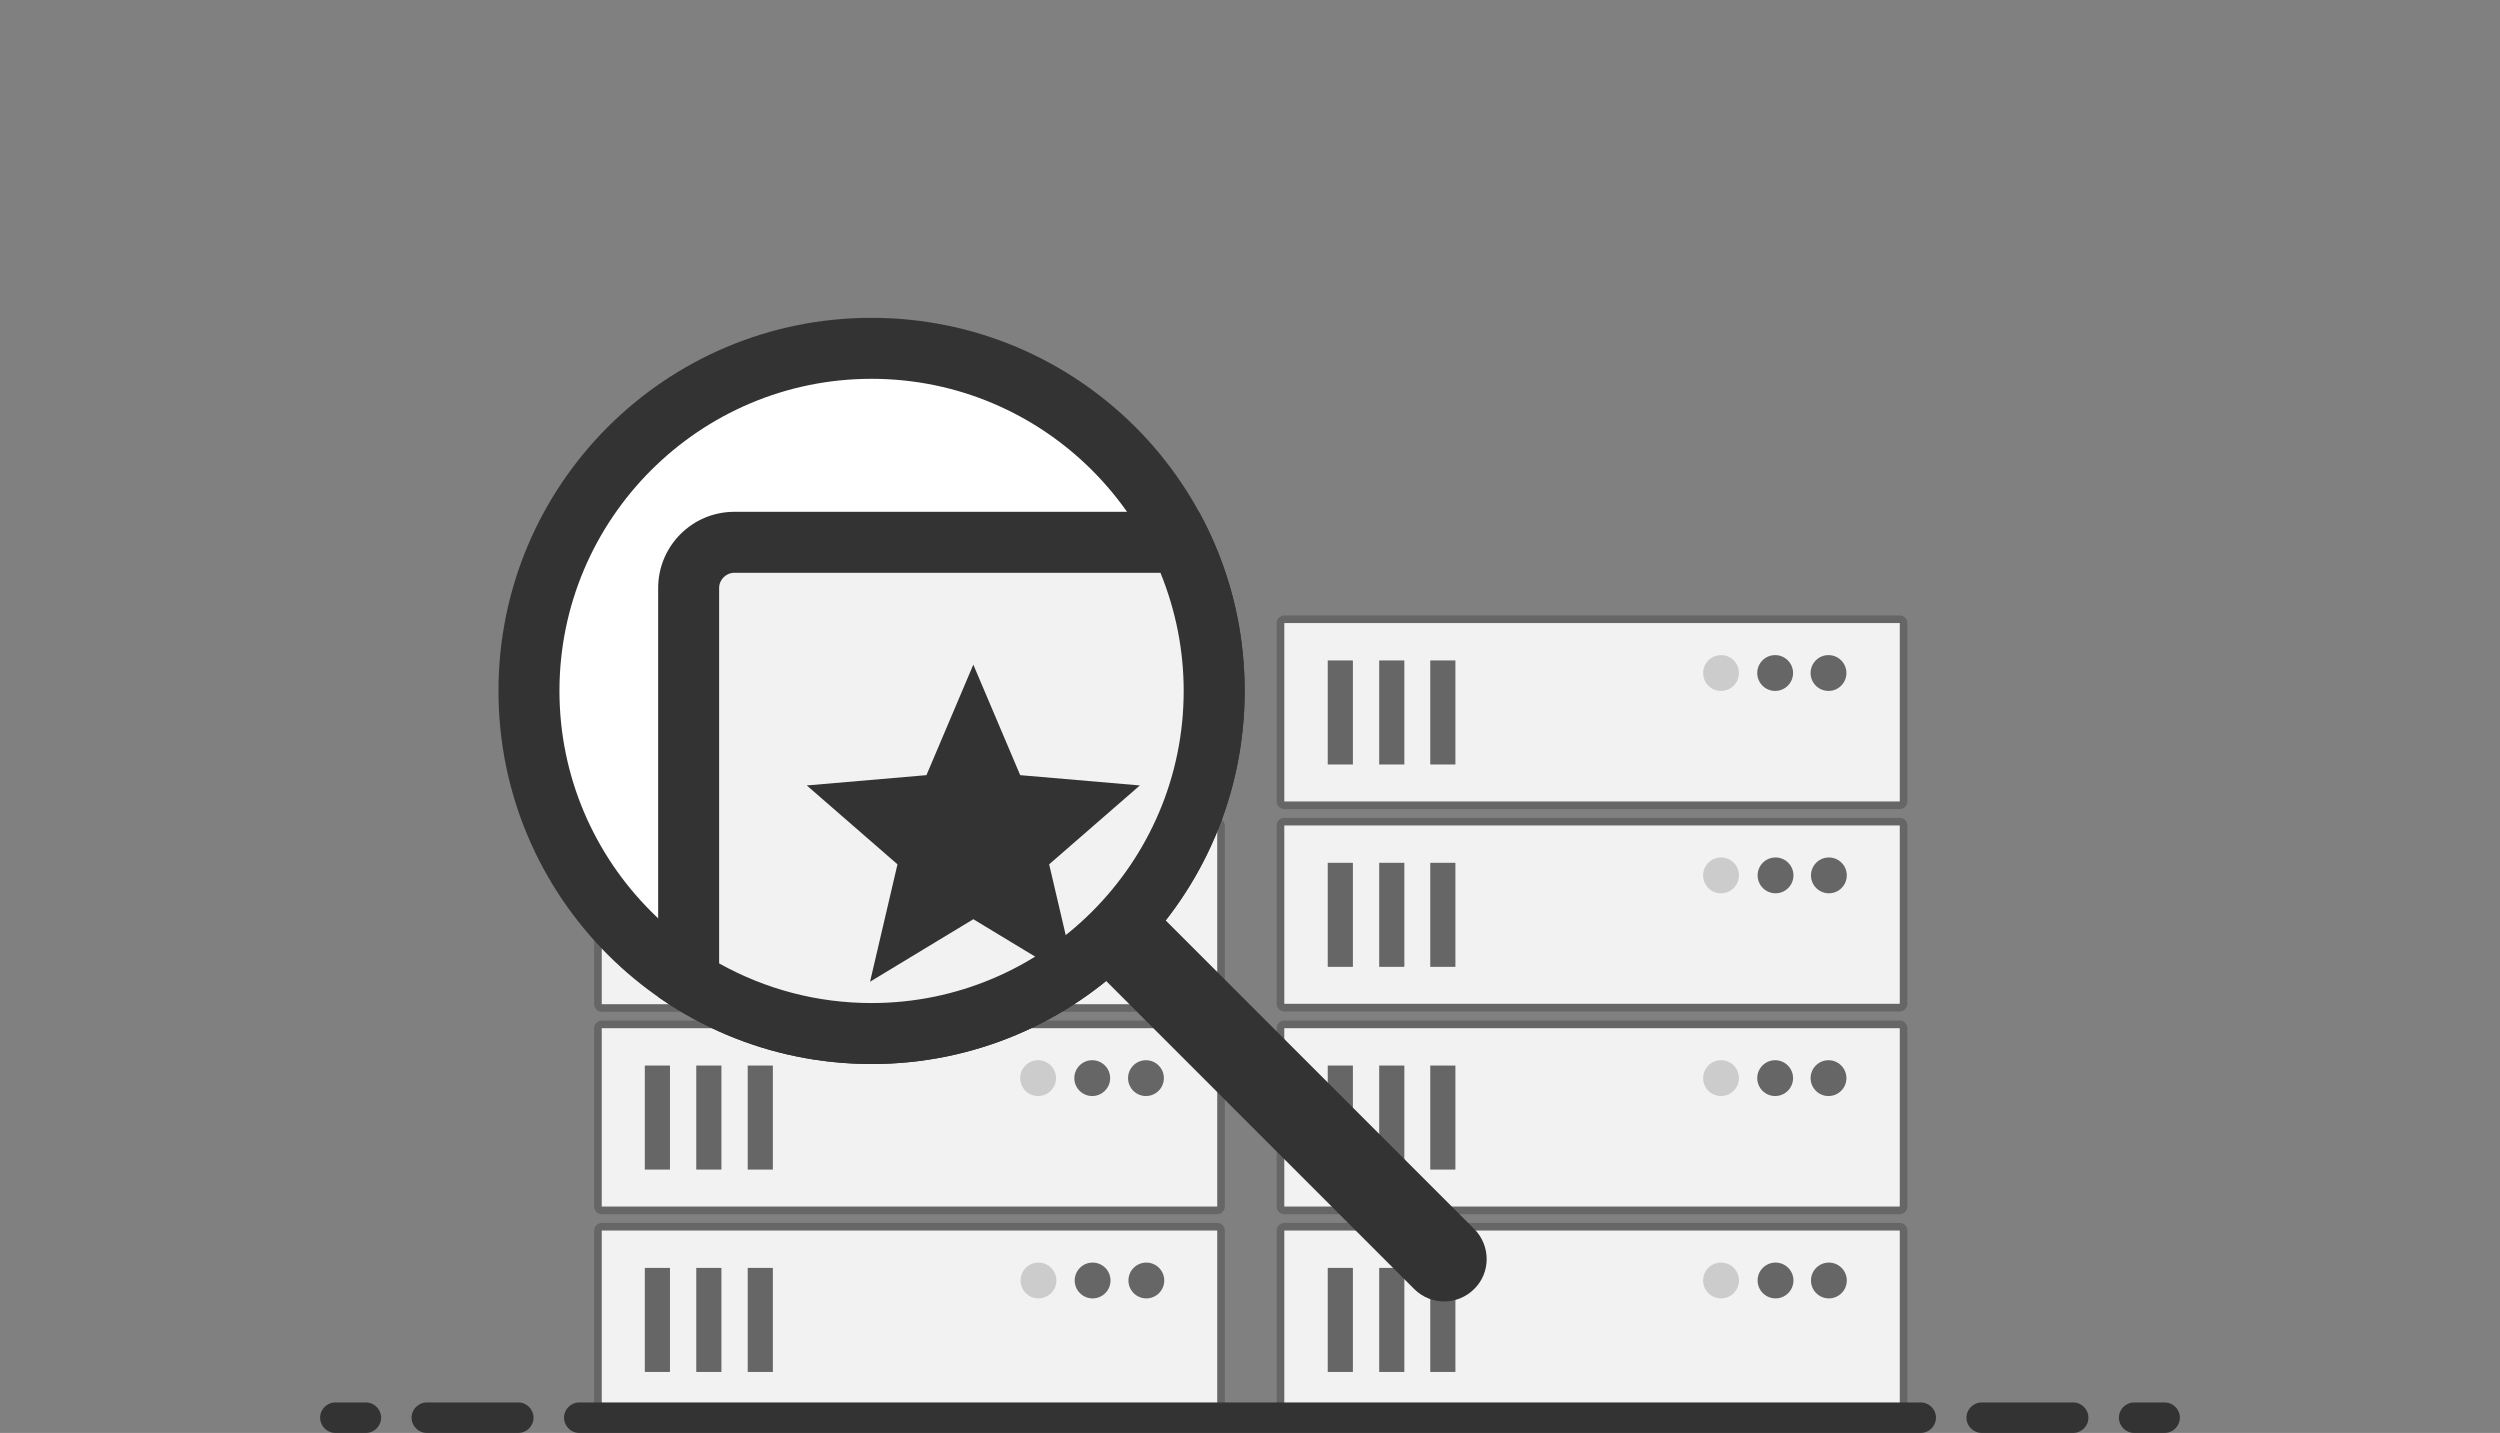 <?xml version="1.0" encoding="utf-8"?>
<!-- Generator: Adobe Illustrator 22.1.0, SVG Export Plug-In . SVG Version: 6.00 Build 0)  -->
<svg version="1.1" id="Layer_1" xmlns="http://www.w3.org/2000/svg" xmlns:xlink="http://www.w3.org/1999/xlink" x="0px" y="0px"
	 viewBox="0 0 656 376" style="enable-background:new 0 0 656 376;" xml:space="preserve">
<rect x="0" y="0" width="656" height="376" fill="#808080" stroke="none"/>
<style type="text/css">
	.st0{display:none;}
	.st1{display:inline;opacity:0.16;fill:#39B54A;enable-background:new    ;}
	.st2{fill:#F4FAFF;}
	.st3{fill:#E3F5FF;}
	.st4{fill:#FFFFFF;}
	.st5{opacity:8.000000e-02;}
	.st6{opacity:0.48;}
	.st7{fill:#22B573;}
	.st8{fill:#F2F2F2;}
	.st9{fill:#999999;}
	.st10{fill:#29ABE2;}
	.st11{opacity:0.16;enable-background:new    ;}
	.st12{opacity:8.000000e-02;enable-background:new    ;}
	.st13{fill:#B3B3B3;}
	.st14{fill:#F0F8F1;}
	.st15{fill:#75C594;}
	.st16{fill:#00A775;}
	.st17{fill:none;}
	.st18{fill:none;stroke:#333333;stroke-width:4;stroke-miterlimit:10;}
	.st19{fill:#46BF5B;stroke:#333333;stroke-width:4;stroke-linejoin:round;stroke-miterlimit:10;}
	.st20{fill:#666666;}
	.st21{fill:#CCCCCC;}
	.st22{opacity:0.56;fill:#333333;enable-background:new    ;}
	.st23{fill:#333333;}
	.st24{fill:#FFFFFF;stroke:#666666;stroke-width:2;stroke-linecap:round;stroke-linejoin:round;stroke-miterlimit:10;}
	.st25{fill:#CCCCCC;stroke:#666666;stroke-width:2;stroke-linecap:round;stroke-linejoin:round;stroke-miterlimit:10;}
	.st26{fill:#333333;stroke:#333333;stroke-width:8;stroke-miterlimit:10;}
	.st27{fill:#009245;}
	.st28{fill:#E9C6B5;}
	.st29{fill:#FFD9C3;}
	.st30{fill:#0071BC;}
	.st31{fill:#534741;}
	.st32{display:inline;opacity:8.000000e-02;fill:#46BF5B;enable-background:new    ;}
	.st33{display:inline;fill:none;}
	.st34{display:inline;fill:#FFCBB0;}
	.st35{display:inline;}
	.st36{fill:#F6B254;}
	.st37{display:inline;fill:#F46F24;}
	.st38{display:inline;fill:#333333;}
</style>
<g id="Layer_1_1_">
	<g>
		<path class="st8" d="M337,317.6c-0.6,0-1-0.4-1-1v-46.8c0-0.6,0.4-1,1-1h161.5c0.6,0,1,0.4,1,1v46.8c0,0.6-0.4,1-1,1H337z"/>
		<path class="st20" d="M498.5,269.8v46.8H337v-46.8H498.5 M498.5,267.8H337c-1.1,0-2,0.9-2,2v46.8c0,1.1,0.9,2,2,2h161.5
			c1.1,0,2-0.9,2-2v-46.8C500.5,268.7,499.6,267.8,498.5,267.8L498.5,267.8z"/>
	</g>
	<circle class="st20" cx="479.8" cy="282.9" r="4.7"/>
	<circle class="st20" cx="465.8" cy="282.9" r="4.7"/>
	<circle class="st21" cx="451.6" cy="282.9" r="4.7"/>
	<g>
		<path class="st8" d="M337,370.7c-0.6,0-1-0.4-1-1v-46.8c0-0.6,0.4-1,1-1h161.5c0.6,0,1,0.4,1,1v46.8c0,0.6-0.4,1-1,1H337z"/>
		<path class="st20" d="M498.5,322.9v46.8H337v-46.8H498.5 M498.5,320.9H337c-1.1,0-2,0.9-2,2v46.8c0,1.1,0.9,2,2,2h161.5
			c1.1,0,2-0.9,2-2v-46.8C500.5,321.8,499.6,320.9,498.5,320.9L498.5,320.9z"/>
	</g>
	<g>
		<rect x="348.4" y="332.7" class="st20" width="6.6" height="27.3"/>
	</g>
	<g>
		<rect x="361.9" y="332.7" class="st20" width="6.6" height="27.3"/>
	</g>
	<g>
		<rect x="375.3" y="332.7" class="st20" width="6.6" height="27.3"/>
	</g>
	<g>
		<rect x="348.4" y="279.6" class="st20" width="6.6" height="27.3"/>
	</g>
	<g>
		<rect x="361.9" y="279.6" class="st20" width="6.6" height="27.3"/>
	</g>
	<g>
		<rect x="375.3" y="279.6" class="st20" width="6.6" height="27.3"/>
	</g>
	<circle class="st20" cx="479.9" cy="336" r="4.7"/>
	<circle class="st20" cx="465.9" cy="336" r="4.7"/>
	<circle class="st21" cx="451.6" cy="336" r="4.7"/>
	<g>
		<path class="st8" d="M337,211.3c-0.6,0-1-0.4-1-1v-46.8c0-0.6,0.4-1,1-1h161.5c0.6,0,1,0.4,1,1v46.8c0,0.6-0.4,1-1,1H337z"/>
		<path class="st20" d="M498.5,163.5v46.8H337v-46.8H498.5 M498.5,161.5H337c-1.1,0-2,0.9-2,2v46.8c0,1.1,0.9,2,2,2h161.5
			c1.1,0,2-0.9,2-2v-46.8C500.5,162.4,499.6,161.5,498.5,161.5L498.5,161.5z"/>
	</g>
	<circle class="st20" cx="479.8" cy="176.6" r="4.7"/>
	<circle class="st20" cx="465.8" cy="176.6" r="4.7"/>
	<circle class="st21" cx="451.6" cy="176.6" r="4.7"/>
	<g>
		<path class="st8" d="M337,264.4c-0.6,0-1-0.4-1-1v-46.8c0-0.6,0.4-1,1-1h161.5c0.6,0,1,0.4,1,1v46.8c0,0.6-0.4,1-1,1H337z"/>
		<path class="st20" d="M498.5,216.6v46.8H337v-46.8H498.5 M498.5,214.6H337c-1.1,0-2,0.9-2,2v46.8c0,1.1,0.9,2,2,2h161.5
			c1.1,0,2-0.9,2-2v-46.8C500.5,215.5,499.6,214.6,498.5,214.6L498.5,214.6z"/>
	</g>
	<g>
		<rect x="348.4" y="226.4" class="st20" width="6.6" height="27.3"/>
	</g>
	<g>
		<rect x="361.9" y="226.4" class="st20" width="6.6" height="27.3"/>
	</g>
	<g>
		<rect x="375.3" y="226.4" class="st20" width="6.6" height="27.3"/>
	</g>
	<g>
		<rect x="348.4" y="173.3" class="st20" width="6.6" height="27.3"/>
	</g>
	<g>
		<rect x="361.9" y="173.3" class="st20" width="6.6" height="27.3"/>
	</g>
	<g>
		<rect x="375.3" y="173.3" class="st20" width="6.6" height="27.3"/>
	</g>
	<circle class="st20" cx="479.9" cy="229.7" r="4.7"/>
	<circle class="st20" cx="465.9" cy="229.7" r="4.7"/>
	<circle class="st21" cx="451.6" cy="229.7" r="4.7"/>
	<g>
		<path class="st8" d="M157.9,211.3c-0.6,0-1-0.4-1-1v-46.8c0-0.6,0.4-1,1-1h161.5c0.6,0,1,0.4,1,1v46.8c0,0.6-0.4,1-1,1H157.9z"/>
		<path class="st20" d="M319.4,163.5v46.8H157.9v-46.8H319.4 M319.4,161.5H157.9c-1.1,0-2,0.9-2,2v46.8c0,1.1,0.9,2,2,2h161.5
			c1.1,0,2-0.9,2-2v-46.8C321.4,162.4,320.5,161.5,319.4,161.5L319.4,161.5z"/>
	</g>
	<circle class="st20" cx="300.6" cy="176.6" r="4.7"/>
	<circle class="st20" cx="286.5" cy="176.6" r="4.7"/>
	<circle class="st21" cx="272.3" cy="176.6" r="4.7"/>
	<g>
		<path class="st8" d="M157.9,264.5c-0.6,0-1-0.4-1-1v-46.8c0-0.6,0.4-1,1-1h161.5c0.6,0,1,0.4,1,1v46.8c0,0.6-0.4,1-1,1H157.9z"/>
		<path class="st20" d="M319.4,216.7v46.8H157.9v-46.8H319.4 M319.4,214.7H157.9c-1.1,0-2,0.9-2,2v46.8c0,1.1,0.9,2,2,2h161.5
			c1.1,0,2-0.9,2-2v-46.8C321.4,215.6,320.5,214.7,319.4,214.7L319.4,214.7z"/>
	</g>
	<circle class="st20" cx="300.7" cy="229.7" r="4.7"/>
	<circle class="st20" cx="286.6" cy="229.7" r="4.7"/>
	<circle class="st21" cx="272.4" cy="229.7" r="4.7"/>
	<g>
		<path class="st8" d="M157.9,317.6c-0.6,0-1-0.4-1-1v-46.8c0-0.6,0.4-1,1-1h161.5c0.6,0,1,0.4,1,1v46.8c0,0.6-0.4,1-1,1H157.9z"/>
		<path class="st20" d="M319.4,269.8v46.8H157.9v-46.8H319.4 M319.4,267.8H157.9c-1.1,0-2,0.9-2,2v46.8c0,1.1,0.9,2,2,2h161.5
			c1.1,0,2-0.9,2-2v-46.8C321.4,268.7,320.5,267.8,319.4,267.8L319.4,267.8z"/>
	</g>
	<circle class="st20" cx="300.7" cy="282.9" r="4.7"/>
	<circle class="st20" cx="286.6" cy="282.9" r="4.7"/>
	<circle class="st21" cx="272.4" cy="282.9" r="4.7"/>
	<g>
		<path class="st8" d="M157.9,370.7c-0.6,0-1-0.4-1-1v-46.8c0-0.6,0.4-1,1-1h161.5c0.6,0,1,0.4,1,1v46.8c0,0.6-0.4,1-1,1H157.9z"/>
		<path class="st20" d="M319.4,322.9v46.8H157.9v-46.8H319.4 M319.4,320.9H157.9c-1.1,0-2,0.9-2,2v46.8c0,1.1,0.9,2,2,2h161.5
			c1.1,0,2-0.9,2-2v-46.8C321.4,321.8,320.5,320.9,319.4,320.9L319.4,320.9z"/>
	</g>
	<g>
		<rect x="169.2" y="332.7" class="st20" width="6.6" height="27.3"/>
	</g>
	<g>
		<rect x="182.7" y="332.7" class="st20" width="6.6" height="27.3"/>
	</g>
	<g>
		<rect x="196.2" y="332.7" class="st20" width="6.6" height="27.3"/>
	</g>
	<g>
		<rect x="169.2" y="279.6" class="st20" width="6.6" height="27.3"/>
	</g>
	<g>
		<rect x="182.7" y="279.6" class="st20" width="6.6" height="27.3"/>
	</g>
	<g>
		<rect x="196.2" y="279.6" class="st20" width="6.6" height="27.3"/>
	</g>
	<g>
		<rect x="169.2" y="226.4" class="st20" width="6.6" height="27.3"/>
	</g>
	<g>
		<rect x="182.7" y="226.4" class="st20" width="6.6" height="27.3"/>
	</g>
	<g>
		<rect x="196.2" y="226.4" class="st20" width="6.6" height="27.3"/>
	</g>
	<g>
		<rect x="169.2" y="173.3" class="st20" width="6.6" height="27.3"/>
	</g>
	<g>
		<rect x="182.7" y="173.3" class="st20" width="6.6" height="27.3"/>
	</g>
	<g>
		<rect x="196.2" y="173.3" class="st20" width="6.6" height="27.3"/>
	</g>
	<circle class="st20" cx="300.8" cy="336" r="4.7"/>
	<circle class="st20" cx="286.7" cy="336" r="4.7"/>
	<circle class="st21" cx="272.5" cy="336" r="4.7"/>
	<rect x="247.7" y="368.9" class="st12" width="62.2" height="3.1"/>
	<path class="st23" d="M504,376H152c-2.2,0-4-1.8-4-4l0,0c0-2.2,1.8-4,4-4h352c2.2,0,4,1.8,4,4l0,0C508,374.2,506.2,376,504,376z"/>
	<path class="st23" d="M136,376h-24c-2.2,0-4-1.8-4-4l0,0c0-2.2,1.8-4,4-4h24c2.2,0,4,1.8,4,4l0,0C140,374.2,138.2,376,136,376z"/>
	<path class="st23" d="M544,376h-24c-2.2,0-4-1.8-4-4l0,0c0-2.2,1.8-4,4-4h24c2.2,0,4,1.8,4,4l0,0C548,374.2,546.2,376,544,376z"/>
	<path class="st23" d="M96,376h-8c-2.2,0-4-1.8-4-4l0,0c0-2.2,1.8-4,4-4h8c2.2,0,4,1.8,4,4l0,0C100,374.2,98.2,376,96,376z"/>
	<path class="st23" d="M568,376h-8c-2.2,0-4-1.8-4-4l0,0c0-2.2,1.8-4,4-4h8c2.2,0,4,1.8,4,4l0,0C572,374.2,570.2,376,568,376z"/>
	<path class="st26" d="M373.9,335.4L220.6,182.1c-2.8-2.8-2.8-7.4,0-10.1h0c2.8-2.8,7.4-2.8,10.1,0L384,325.3
		c2.8,2.8,2.8,7.4,0,10.1l0,0C381.2,338.2,376.7,338.2,373.9,335.4z"/>
	<g>
		<circle class="st4" cx="228.7" cy="181.3" r="89.9"/>
		<path class="st23" d="M228.7,99.4c45.2,0,81.9,36.8,81.9,81.9s-36.8,81.9-81.9,81.9s-81.9-36.8-81.9-81.9S183.5,99.4,228.7,99.4
			 M228.7,83.4c-54.1,0-97.9,43.8-97.9,97.9s43.9,97.9,97.9,97.9s97.9-43.8,97.9-97.9S282.8,83.4,228.7,83.4L228.7,83.4z"/>
	</g>
	<g>
		<path class="st8" d="M228.7,271.2c-17.1,0-33.7-4.8-48-13.9v-103c0-6.6,5.4-12,12-12h117c5.8,12.1,8.9,25.5,8.9,39
			C318.6,230.9,278.3,271.2,228.7,271.2z"/>
		<path class="st23" d="M304.5,150.3c4,9.8,6.1,20.3,6.1,31c0,45.2-36.8,81.9-81.9,81.9c-14.2,0-27.8-3.6-40-10.4v-98.5
			c0-2.2,1.8-4,4-4H304.5 M314.6,134.3H192.7c-11.1,0-20,9-20,20v107.3c15.9,11.1,35.2,17.6,56,17.6c54.1,0,97.9-43.9,97.9-97.9
			C326.6,164.3,322.3,148.3,314.6,134.3L314.6,134.3z"/>
	</g>
	<g>
		<path class="st23" d="M255.4,241.2l-27.1,16.4l7.2-30.8l-23.8-20.7l31.4-2.7l12.3-29l12.3,29l31.4,2.7l-23.8,20.7l7.2,30.8
			L255.4,241.2z"/>
	</g>
</g>
</svg>
